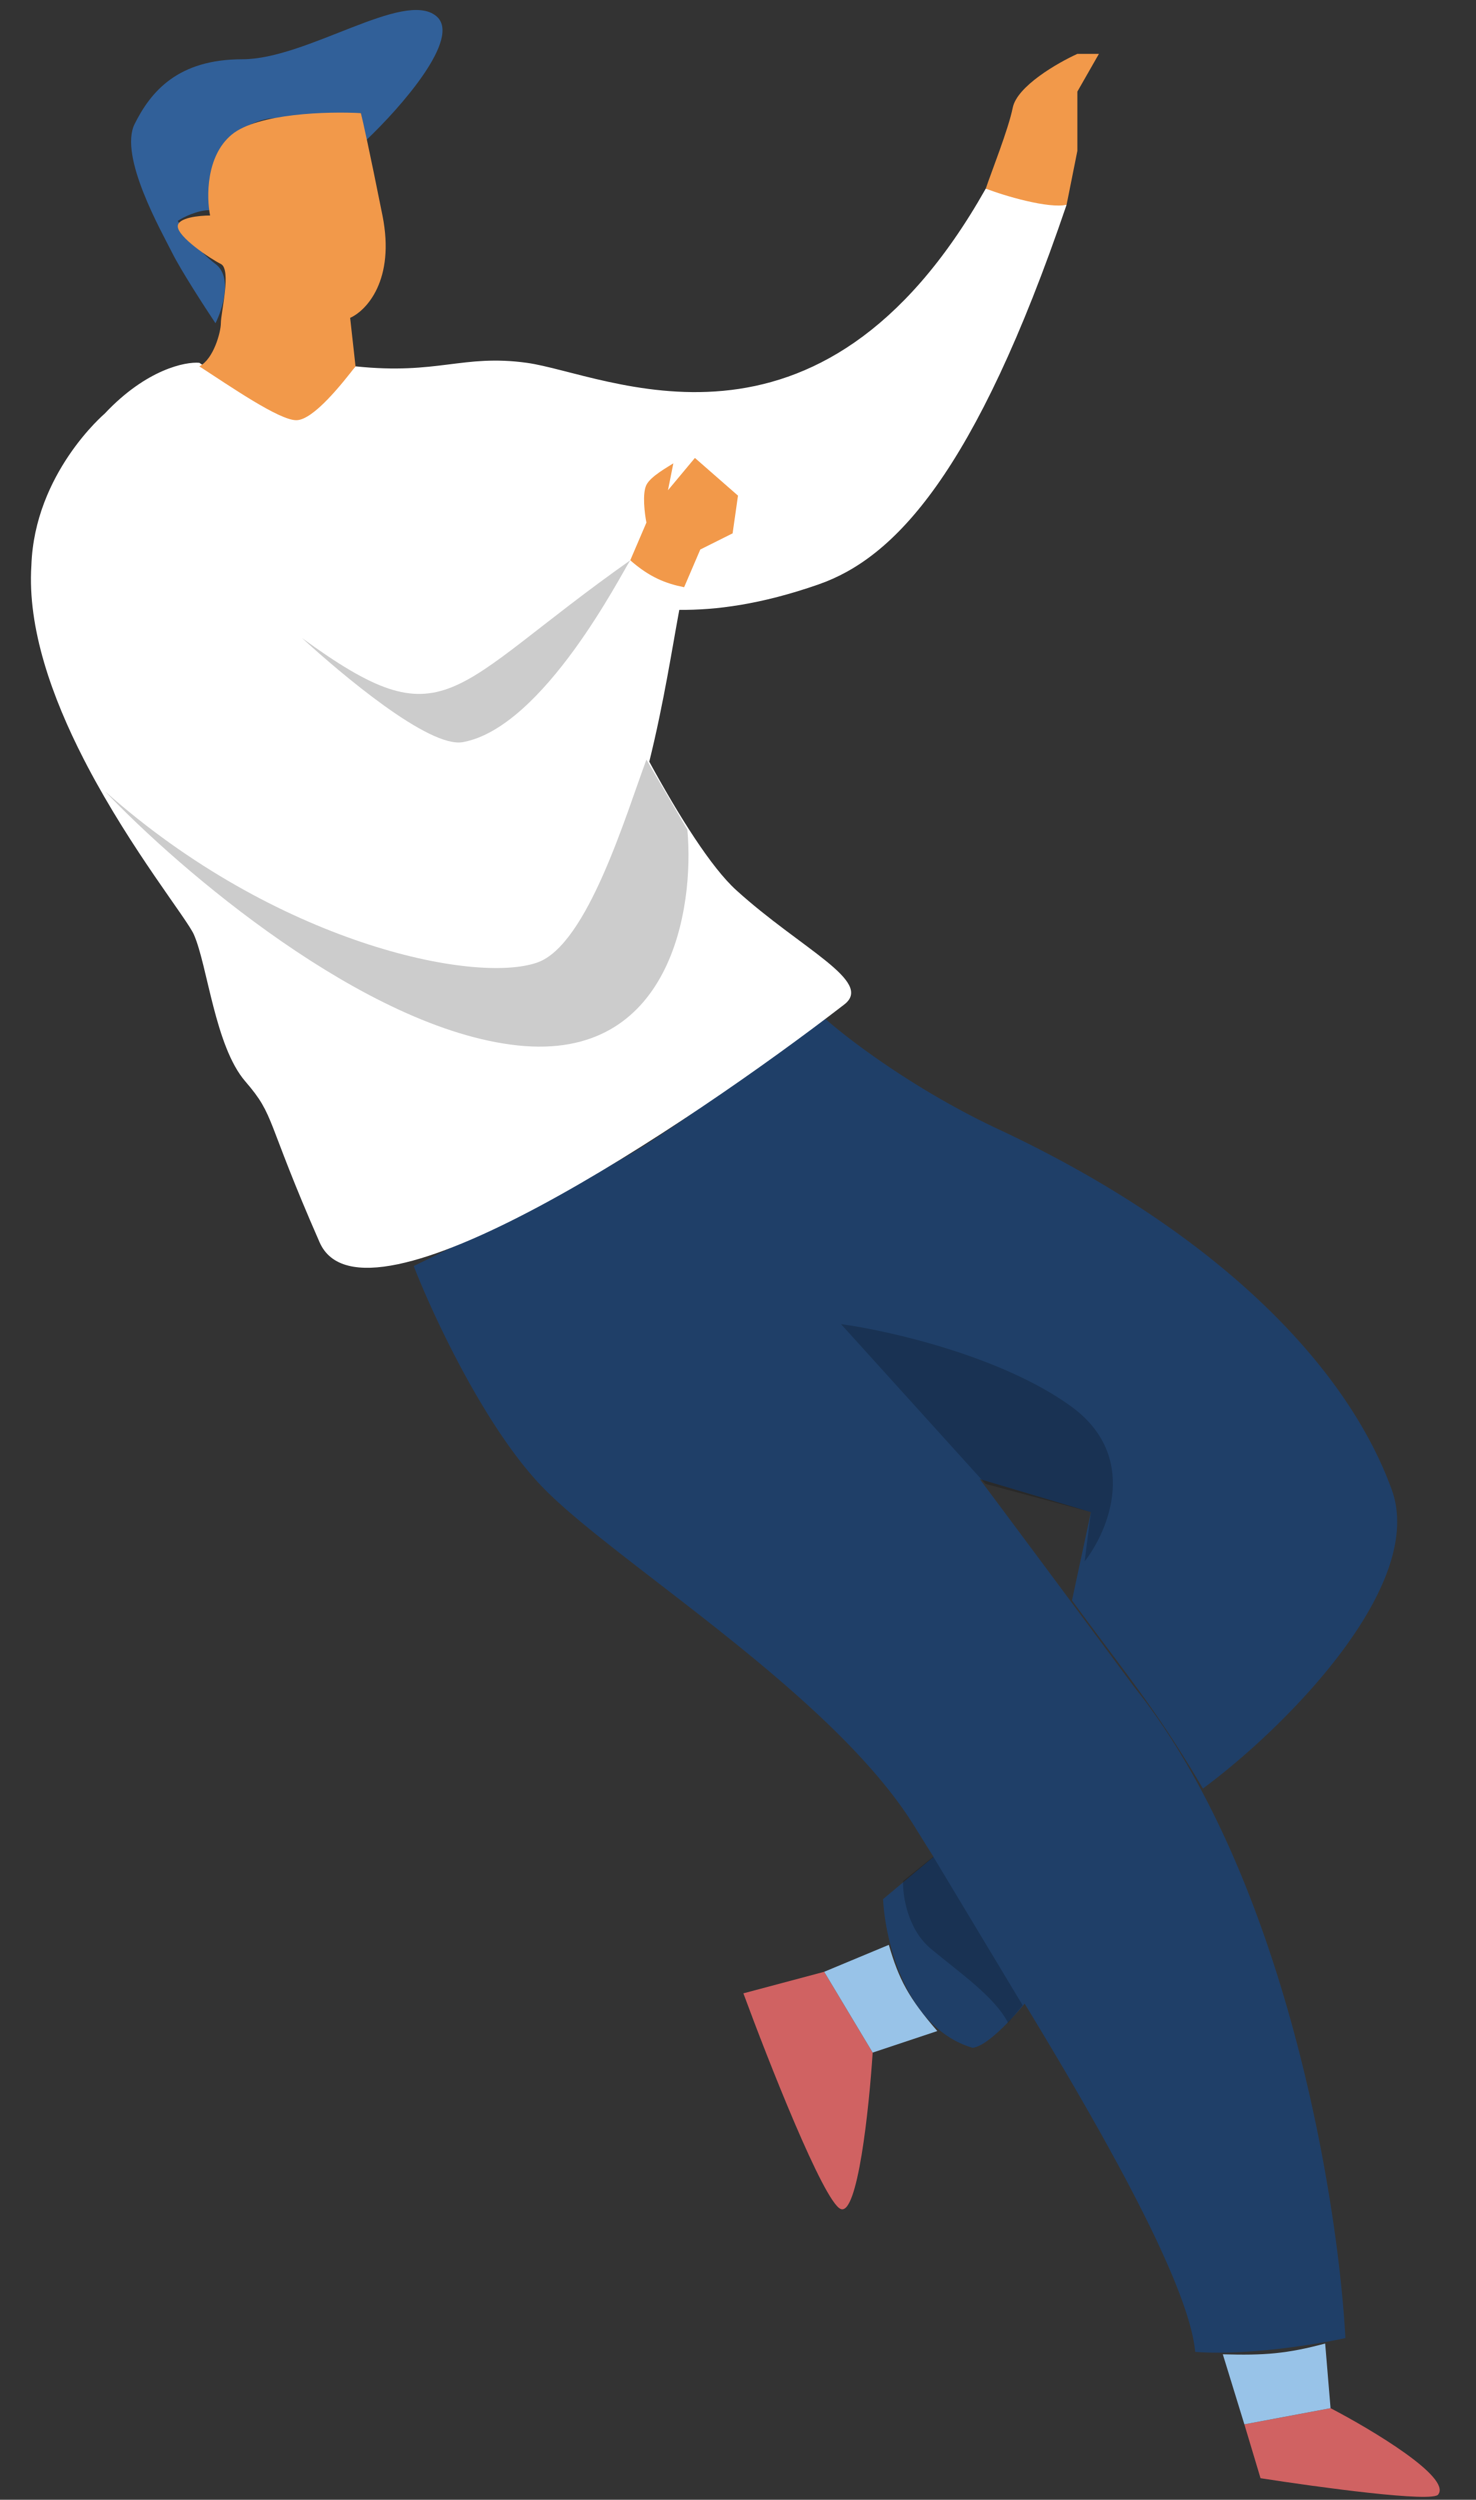 <svg width="137" height="232" fill="none" xmlns="http://www.w3.org/2000/svg"><rect width="100%" height="100%" fill="#333333" stroke="none"/><path d="m117 230-1.5-5 8-1.5c3.833 2 11.2 6.4 10 8-.4.8-11.167-.667-16.5-1.5Zm-40.5-47 4.5 7.5c-.333 5.167-1.4 15.3-3 14.5-1.6-.8-6.667-13.667-9-20l7.5-2Z" fill="#D06262"/><path d="M50.328 137.993C45 132.458 40.156 122.024 38.401 117.5c5.128-2.481 16.523-8.148 21.083-10.978 4.56-2.829 13.209-9.248 16.963-12.104 2.19 1.974 8.563 6.844 16.534 10.53 20.471 9.665 32.164 22.147 36.204 33.324 3.233 8.941-10.01 22.177-17.534 27.722-4.359-7.408-6.982-10.404-12.15-17.46l1.756-8.196-10.324-3.067c1.526 2.036 6.528 8.739 14.325 19.269 14.07 17.585 18.942 47.632 19.62 60.457-2.625.576-9.088 1.639-13.941 1.282-.573-6.229-8.378-20.068-15.83-32.32-1.517 1.814-3.618 3.983-4.842 4.095-6.195-1.84-8.114-9.965-8.299-13.798l4.682-3.921a850.7 850.7 0 0 1-1.792-2.872c-7.663-12.35-27.866-24.551-34.527-31.47Z" fill="#1F3F68"/><path d="M78.347 93.239c-14.534 11.212-44.62 31.318-48.685 22.052-5.082-11.583-4.086-11.675-6.896-14.931-2.81-3.257-3.497-10.725-4.768-13.621-.639-1.455-5.787-7.822-9.903-15.659 0 0-.123-.227-.332-.641-2.922-5.702-5.23-12.119-4.85-17.962.29-8.563 6.803-14.086 6.803-14.086 3.882-4.138 7.523-4.833 8.784-4.721l.023.015c3.035 2.064 7.522 5.115 9.111 4.97C29.228 38.507 31.5 35.5 33 34c7.606.807 9.929-1.141 15.874-.33C56.205 34.67 76 45 91.5 17.5c1.54.36 5.01 1.729 7.5 1.5-8.5 25-16 32.781-23 35.231-5.372 1.88-9.605 2.405-12.948 2.37-.614 3.262-1.43 8.623-2.788 14.09 2.794 5.116 5.748 9.814 8.068 11.92 6.026 5.472 12.831 8.491 10.015 10.628Z" fill="#fff"/><path d="m78.062 122.89 13.415 14.833 9.781 2.615-.584 4.573c2.245-2.884 5.123-9.81-1.328-14.439-6.451-4.628-16.877-6.983-21.284-7.582Zm8.563 49.423 8.299 13.798-1.357 1.631c-1.225-2.398-4.441-4.613-7.16-6.873-2.174-1.808-2.63-4.947-2.586-6.29l2.804-2.266ZM48.067 97.028C33.87 95.522 16.604 80.675 9.746 73.44 25.604 87.546 44.032 91.374 49.87 89.331 54.54 87.696 58.12 75.527 60 70.5l3.8 6.503c.67 7.303-1.535 21.531-15.733 20.025Zm-5.1-28.151c-3.148.575-11.293-6.325-14.948-9.671C41.474 69.013 41.5 64 58.5 52c-.739 1.072-8 15.5-15.534 16.877Z" fill="#000" fill-opacity=".2"/><path d="M63.5 54.5c-1.713-.344-3.204-.924-5-2.5l1.5-3.5c-.167-.833-.4-2.7 0-3.5.4-.8 2-1.667 2.5-2l-.5 2.5 2.5-3 4 3.5-.5 3.5-3 1.5-1.5 3.5ZM100 14l-1 5c-1.6.4-5.833-.833-7.5-1.5C92 16 93.6 12 94 10c.4-2 4.167-4.167 6-5h2l-2 3.5V14Z" fill="#F2994A"/><path d="M16 23.5c.8 1.6 3 5 4 6.5.666-1.333 1.6-4.3 0-5.5-1.6-1.2-3-3.167-3.5-4 .5-.333 1.8-1 3-1-.8-6 3.333-8.167 5.5-8.5l8.5-.5.5 2.5c3.166-3 8.9-9.5 6.5-11.5-3-2.5-12 4-18 4s-8.5 3-10 6 2.5 10 3.5 12Z" fill="#316099"/><path d="M27.5 39c-1.6 0-6.167-3.167-9-5 1.333-.667 2-3.2 2-4 0-1 1-5 0-5.5s-4-2.5-4-3.5c0-.8 2-1 3-1-.333-1.667-.4-5.5 2-7.5s9-2.167 12-2c.167.667.8 3.5 2 9.5s-1.5 8.833-3 9.5L33 34c-1.167 1.5-3.9 5-5.5 5Z" fill="#F2994A"/><path d="m123.5 223.5-.5-6c-3.531.946-5.629 1.113-9.5 1l2 6.5 8-1.5Zm-42.5-33 6-2c-2.678-3.077-3.58-4.832-4.5-8l-6 2.5 4.5 7.5Z" fill="#98C3E8"/></svg>